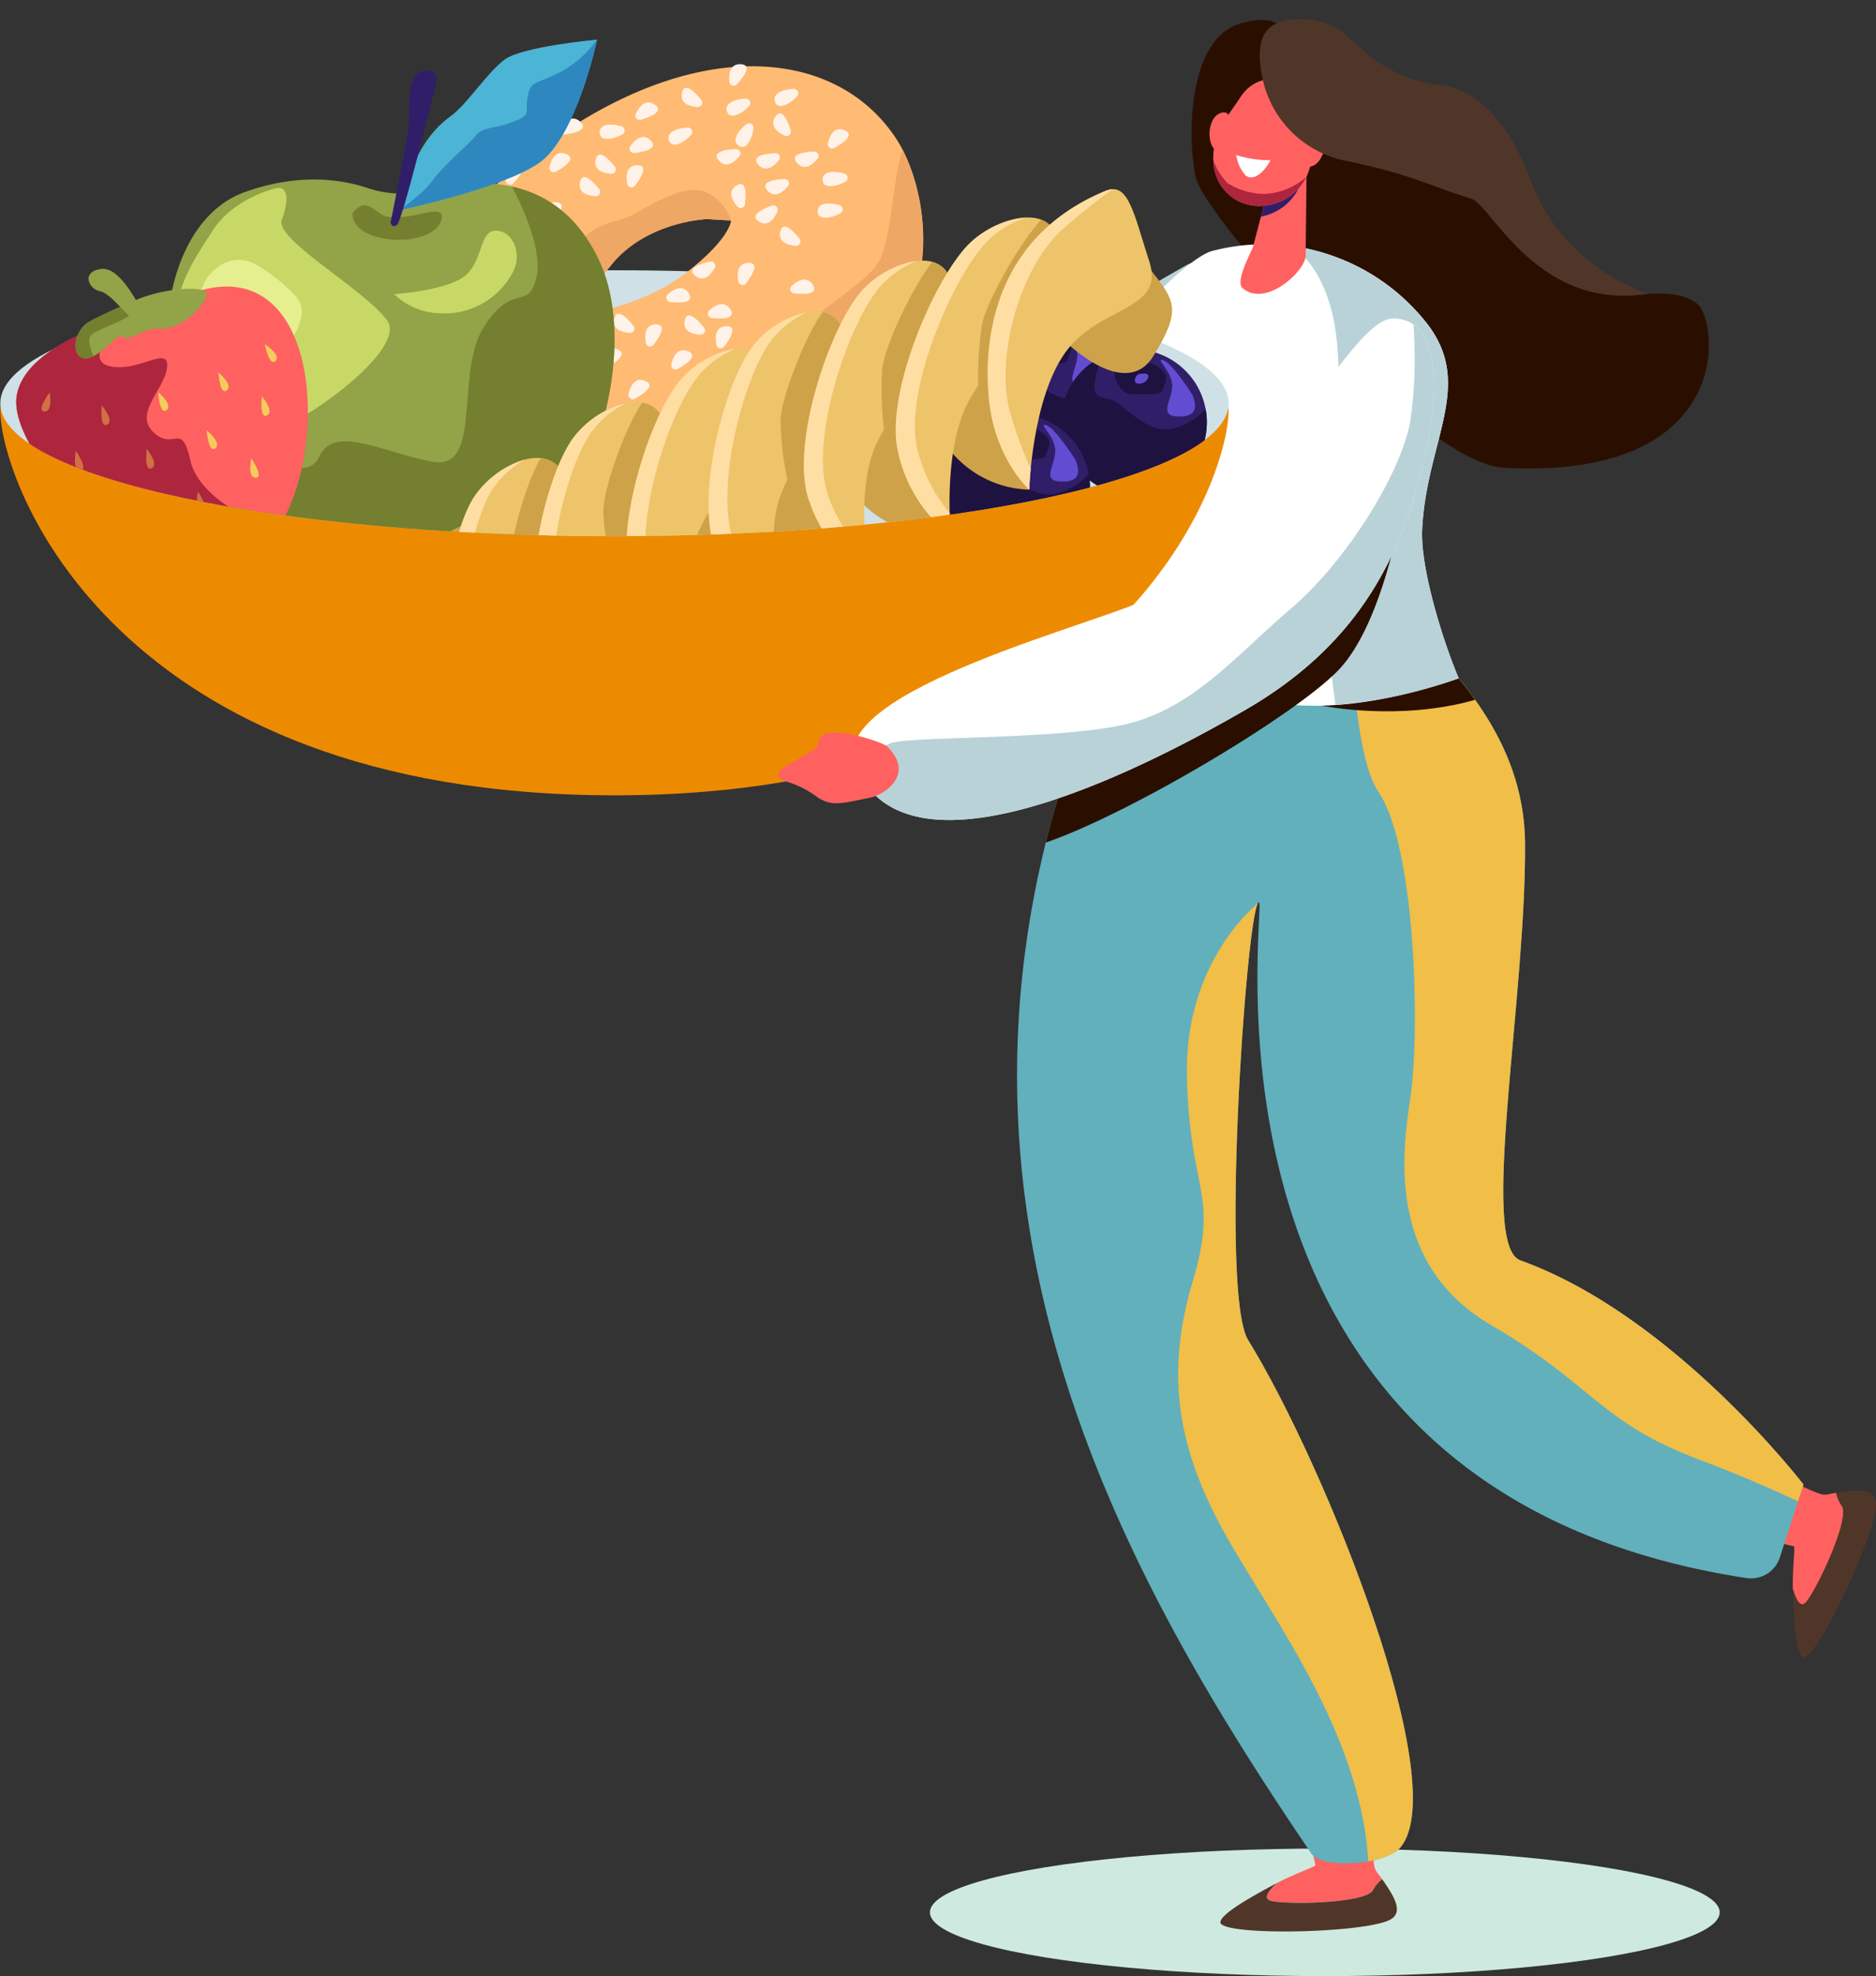 <svg id="shipper-illustration" xmlns="http://www.w3.org/2000/svg" xmlns:xlink="http://www.w3.org/1999/xlink" width="265.47" height="279.501" viewBox="0 0 265.47 279.501">
  <rect x="0" y="0" width="265.47" height="279.501" fill="#333333" stroke="none"/>
  <defs>
    <clipPath id="clip-path">
      <path id="Path_7221" data-name="Path 7221" d="M7222.451,816.7c0,10.384-38.912,18.8-86.912,18.8s-86.912-8.418-86.912-18.8-3.12-57.031,44.881-57.031c19.411,0,85.162,1.392,97.36,4.311C7254.376,779.178,7222.451,807.987,7222.451,816.7Z" transform="translate(-7048.586 -759.667)" fill="none"/>
    </clipPath>
  </defs>
  <ellipse id="Ellipse_128" data-name="Ellipse 128" cx="55.881" cy="9.02" rx="55.881" ry="9.02" transform="translate(131.592 261.462)" fill="#ceeae0"/>
  <g id="Group_2384" data-name="Group 2384" transform="translate(0 0)">
    <path id="Path_7079" data-name="Path 7079" d="M7114.938,829.2a2.4,2.4,0,0,0-3.582-2.057c-12.044,6.806-50.437,29.49-43.414,38.376,8.308,10.513,46.576-15.091,46.941-15.6C7115.156,849.541,7115.023,836.107,7114.938,829.2Z" transform="translate(-6943.395 -789.673)" fill="#b8d2d8"/>
    <g id="Group_2342" data-name="Group 2342" transform="translate(172.7 258.37)">
      <path id="Path_7080" data-name="Path 7080" d="M7030.69,1232.137c-.123.254-3.112,1.282-5.457,2.533-1.042.94-2.053,2.141-.9,2.492,1.966.6,13.45.427,14.5-1.491a5.086,5.086,0,0,1,1.3-1.554c-1.226-1.748-1.246-.692-1.35-6.642-.02-1.21-5.06-.992-7.889.531C7029.58,1228.712,7030.737,1232.037,7030.69,1232.137Z" transform="translate(-7017.239 -1226.696)" fill="#ff6161"/>
      <path id="Path_7081" data-name="Path 7081" d="M7041.633,1241.663c-1.048,1.918-12.531,2.091-14.5,1.491-1.148-.351-.137-1.552.9-2.492-3.518,1.876-7.859,4.293-7.992,5.508-.22,2.024,20.671,1.632,24.112-.379,1.8-1.052.5-3.23-1.223-5.681A5.082,5.082,0,0,0,7041.633,1241.663Z" transform="translate(-7020.046 -1232.689)" fill="#503629"/>
    </g>
    <g id="Group_2343" data-name="Group 2343" transform="translate(250.246 209.358)">
      <path id="Path_7082" data-name="Path 7082" d="M6909.484,1147.462c.174.223-.234,3.357-.154,6.013.38,1.35,1.006,2.791,1.831,1.918,1.412-1.5,6.356-11.861,5.1-13.651a5.063,5.063,0,0,1-.812-1.858c-2.111.321-1.174.809-6.55-1.741-1.093-.519-3.137,4.092-3.03,7.3C6905.923,1146.935,6909.417,1147.375,6909.484,1147.462Z" transform="translate(-6905.869 -1138.102)" fill="#ff6161"/>
      <path id="Path_7083" data-name="Path 7083" d="M6904.444,1142.942c1.252,1.791-3.693,12.156-5.1,13.651-.825.873-1.451-.568-1.832-1.918.119,3.985.356,8.949,1.386,9.607,1.714,1.1,10.644-17.794,10.37-21.771-.143-2.079-2.674-1.878-5.632-1.427A5.088,5.088,0,0,0,6904.444,1142.942Z" transform="translate(-6894.048 -1139.302)" fill="#503629"/>
    </g>
    <path id="Path_7084" data-name="Path 7084" d="M6952.924,766s-.645-2.233-5.769-.748c-7.536,2.183-7.534,16.253-6.332,21.776s31.78,40.378,43.488,41.054c28.944,1.67,30.986-15.841,28.246-22.131-1.354-3.108-7.7-2.453-7.7-2.453s-11.62.932-22.564-16.469C6979.434,782.477,6952.924,766,6952.924,766Z" transform="translate(-6771.619 -761.934)" fill="#2a0f00"/>
    <path id="Path_7085" data-name="Path 7085" d="M6987.283,1008.306c-5.878-2.108.791-36.811.659-58.914-.09-15.224-10.573-24.531-15.763-30.846-.392-.476-.782-.937-1.169-1.389-21.07,7.974-33.691,4.432-39.687,1.263-34.98,72.913-2.849,130.746,26.379,173.784,1.552,2.284,10.422,1.56,12.512-.775,7.687-8.591-10.354-53.806-21.473-71.89-4.052-6.593-.11-62.071,1.545-61.875,1.162.138-12.511,83.131,69,95.57a4.29,4.29,0,0,0,4.714-2.927l3.343-10.3S7008.994,1016.091,6987.283,1008.306Z" transform="translate(-6772.133 -830.031)" fill="#61b0bc"/>
    <g id="Group_2344" data-name="Group 2344" transform="translate(191.131 87.127)">
      <path id="Path_7086" data-name="Path 7086" d="M6924.488,985.4c-1.372,8.817-2.837,23.738,11.515,32.1s15.237,13.673,29.391,18.99c5.274,1.982,9.976,4.025,13.963,5.9l.775-2.39s-18.348-23.914-40.059-31.7c-5.879-2.108.79-36.811.659-58.913-.09-15.225-10.573-24.532-15.763-30.846-.392-.476-.782-.937-1.169-1.389-2.723,1.03-5.3,1.865-7.746,2.537.465,9.5,1.542,18.863,3.9,22.3C6925.378,949.9,6925.86,976.582,6924.488,985.4Z" transform="translate(-6916.055 -917.158)" fill="#f1be48"/>
    </g>
    <path id="Path_7087" data-name="Path 7087" d="M7016.953,927.933l-16.884,6.735s10.87,2.237,21.6-.841C7020.119,931.649,7018.491,929.7,7016.953,927.933Z" transform="translate(-6812.937 -834.845)" fill="#2a0f00"/>
    <path id="Path_7088" data-name="Path 7088" d="M7051.471,883.491c-2.254-5.3-5.451-15.575-5.181-21.062.634-12.818,7.7-20.662.311-29.59a29.168,29.168,0,0,0-30.066-9.784c-2.4.615-9.145,6.649-10.486,9.784-3.339,7.808,1.377,12.7,1.017,24.447a88.527,88.527,0,0,1-2.831,18.648C7010.232,879.1,7019.388,894.418,7051.471,883.491Z" transform="translate(-6845.045 -787.544)" fill="#fff"/>
    <g id="Group_2345" data-name="Group 2345" transform="translate(182.973 34.782)">
      <path id="Path_7089" data-name="Path 7089" d="M7022.507,862.641c.633-12.818,7.7-20.662.311-29.59a30.018,30.018,0,0,0-18.583-10.512c10.36,8.524,5.207,28.192,4.752,38.689a141.037,141.037,0,0,0,1.26,26.239,68.429,68.429,0,0,0,17.44-3.764C7025.434,878.4,7022.237,868.128,7022.507,862.641Z" transform="translate(-7004.235 -822.539)" fill="#b8d2d8"/>
    </g>
    <path id="Path_7090" data-name="Path 7090" d="M7018.4,936.011c12.286-4.249,35.843-18.406,41.557-24.547,6.438-6.919,9.033-23.831,9.033-23.831l-43.633,27.15A154.525,154.525,0,0,0,7018.4,936.011Z" transform="translate(-6870.407 -816.84)" fill="#2a0f00"/>
    <path id="Path_7091" data-name="Path 7091" d="M7052.511,802.209l-.138,12.657c-.032,2.083-5.514,7.319-8.883,4.607-.986-.794.4-3.628,1.4-5.77l2.848-10.812Z" transform="translate(-6867.614 -778.674)" fill="#ff6161"/>
    <path id="Path_7092" data-name="Path 7092" d="M7044.444,810.983a7.426,7.426,0,0,0,5.75-5.036l-4.465.158Z" transform="translate(-6866.012 -780.344)" fill="#311e69"/>
    <g id="Group_2380" data-name="Group 2380">
      <path id="Path_7093" data-name="Path 7093" d="M7150,830.487c-48,0-86.913,8.418-86.913,18.8S7079.3,903.8,7150,903.8s86.911-44.123,86.911-54.507S7198,830.487,7150,830.487Z" transform="translate(-7063.05 -791.308)" fill="#ed8b00"/>
      <ellipse id="Ellipse_124" data-name="Ellipse 124" cx="86.912" cy="18.802" rx="86.912" ry="18.802" transform="translate(0.042 38.229)" fill="#cfe1e6"/>
      <g id="Group_2379" data-name="Group 2379">
        <g id="Group_2378" data-name="Group 2378" clip-path="url(#clip-path)">
          <g id="Group_2352" data-name="Group 2352" transform="translate(136.127 44.493)">
            <g id="Group_2350" data-name="Group 2350" transform="translate(0 0)">
              <g id="Group_2346" data-name="Group 2346">
                <ellipse id="Ellipse_125" data-name="Ellipse 125" cx="10.323" cy="10.323" rx="10.323" ry="10.323" transform="matrix(-0.059, -0.998, 0.998, -0.059, 1.214, 21.823)" fill="#311e69"/>
              </g>
              <g id="Group_2347" data-name="Group 2347" transform="translate(0.588 1.608)">
                <path id="Path_7094" data-name="Path 7094" d="M7098.773,843a12.889,12.889,0,0,0-1.113,4.16c.035,2.082,1.438,1.4,2.969,2.221s4.325,4.27,7.679,3.9a8.857,8.857,0,0,0,5.075-2.892c.014.069.029.137.04.206a10.322,10.322,0,1,1-14.649-7.59Z" transform="translate(-7092.919 -843)" fill="#1e1240"/>
              </g>
              <g id="Group_2348" data-name="Group 2348" transform="translate(8.159 2.447)">
                <path id="Path_7095" data-name="Path 7095" d="M7110.242,848.032s.962-1.427-.081-2.359a3.83,3.83,0,0,0-3.068-1.129c-.958.13-3.513.37-3.732,1.135s.682,3.491,2.713,3.339S7110.131,849.442,7110.242,848.032Z" transform="translate(-7103.328 -844.517)" fill="#1e1240"/>
              </g>
              <g id="Group_2349" data-name="Group 2349" transform="translate(11.058 4.028)">
                <path id="Path_7096" data-name="Path 7096" d="M7108.926,847.405s1.129-.238.8.617-1.73,1-1.824.441A.894.894,0,0,1,7108.926,847.405Z" transform="translate(-7107.887 -847.375)" fill="#614cd2"/>
              </g>
            </g>
            <g id="Group_2351" data-name="Group 2351" transform="translate(14.693 2.078)">
              <path id="Path_7097" data-name="Path 7097" d="M7100.467,848.83s-2.833-4.516-4.138-4.924,1.183,1.48,1.252,3.5-2.01,4.318.682,4.453S7101.186,850.683,7100.467,848.83Z" transform="translate(-7095.951 -843.85)" fill="#614cd2"/>
            </g>
          </g>
          <g id="Group_2359" data-name="Group 2359" transform="translate(149.547 48.818)">
            <g id="Group_2357" data-name="Group 2357" transform="translate(0 0)">
              <g id="Group_2353" data-name="Group 2353" transform="translate(0 0)">
                <ellipse id="Ellipse_126" data-name="Ellipse 126" cx="10.323" cy="10.323" rx="10.323" ry="10.323" transform="matrix(-0.059, -0.998, 0.998, -0.059, 1.214, 21.823)" fill="#311e69"/>
              </g>
              <g id="Group_2354" data-name="Group 2354" transform="translate(0.587 1.608)">
                <path id="Path_7098" data-name="Path 7098" d="M7074.516,850.817a12.872,12.872,0,0,0-1.112,4.16c.033,2.082,1.438,1.4,2.968,2.221s4.325,4.27,7.679,3.9a8.853,8.853,0,0,0,5.075-2.892c.014.069.029.137.041.206a10.323,10.323,0,1,1-14.65-7.591Z" transform="translate(-7068.662 -850.817)" fill="#1e1240"/>
              </g>
              <g id="Group_2355" data-name="Group 2355" transform="translate(8.159 2.447)">
                <path id="Path_7099" data-name="Path 7099" d="M7085.985,855.849s.961-1.427-.081-2.359a3.828,3.828,0,0,0-3.069-1.129c-.959.129-3.513.37-3.732,1.134s.683,3.492,2.713,3.34S7085.874,857.26,7085.985,855.849Z" transform="translate(-7079.07 -852.335)" fill="#1e1240"/>
              </g>
              <g id="Group_2356" data-name="Group 2356" transform="translate(11.058 4.028)">
                <path id="Path_7100" data-name="Path 7100" d="M7084.666,855.223s1.13-.238.8.616-1.731,1-1.825.442A.893.893,0,0,1,7084.666,855.223Z" transform="translate(-7083.629 -855.193)" fill="#614cd2"/>
              </g>
            </g>
            <g id="Group_2358" data-name="Group 2358" transform="translate(14.693 2.078)">
              <path id="Path_7101" data-name="Path 7101" d="M7076.21,856.648s-2.833-4.516-4.138-4.924,1.184,1.48,1.253,3.5-2.011,4.318.681,4.454S7076.928,858.5,7076.21,856.648Z" transform="translate(-7071.693 -851.668)" fill="#614cd2"/>
            </g>
          </g>
          <g id="Group_2366" data-name="Group 2366" transform="translate(133.008 58.025)">
            <g id="Group_2364" data-name="Group 2364" transform="translate(0 0)">
              <g id="Group_2360" data-name="Group 2360" transform="translate(0 0)">
                <ellipse id="Ellipse_127" data-name="Ellipse 127" cx="10.323" cy="10.323" rx="10.323" ry="10.323" transform="matrix(-0.059, -0.998, 0.998, -0.059, 1.214, 21.823)" fill="#311e69"/>
              </g>
              <g id="Group_2361" data-name="Group 2361" transform="translate(0.587 1.608)">
                <path id="Path_7102" data-name="Path 7102" d="M7104.411,867.459a12.873,12.873,0,0,0-1.112,4.16c.034,2.082,1.438,1.4,2.968,2.221s4.325,4.27,7.679,3.9a8.853,8.853,0,0,0,5.075-2.892c.014.069.029.137.04.206a10.322,10.322,0,1,1-14.649-7.59Z" transform="translate(-7098.558 -867.459)" fill="#1e1240"/>
              </g>
              <g id="Group_2362" data-name="Group 2362" transform="translate(8.16 2.447)">
                <path id="Path_7103" data-name="Path 7103" d="M7115.88,872.491s.961-1.428-.081-2.359A3.832,3.832,0,0,0,7112.73,869c-.959.13-3.513.37-3.732,1.135s.683,3.491,2.713,3.339S7115.769,873.9,7115.88,872.491Z" transform="translate(-7108.966 -868.976)" fill="#1e1240"/>
              </g>
              <g id="Group_2363" data-name="Group 2363" transform="translate(11.058 4.028)">
                <path id="Path_7104" data-name="Path 7104" d="M7114.563,871.865s1.129-.239.8.616-1.73,1-1.824.441A.894.894,0,0,1,7114.563,871.865Z" transform="translate(-7113.524 -871.835)" fill="#614cd2"/>
              </g>
            </g>
            <g id="Group_2365" data-name="Group 2365" transform="translate(14.692 2.078)">
              <path id="Path_7105" data-name="Path 7105" d="M7106.1,873.289s-2.832-4.516-4.138-4.924,1.184,1.48,1.253,3.5-2.01,4.318.682,4.453S7106.824,875.142,7106.1,873.289Z" transform="translate(-7101.588 -868.309)" fill="#614cd2"/>
            </g>
          </g>
          <g id="Group_2368" data-name="Group 2368" transform="translate(58.75 9.081)">
            <g id="Group_2367" data-name="Group 2367" transform="translate(0.112 0.289)">
              <path id="Path_7106" data-name="Path 7106" d="M7162.008,786c20.36-13.627,38.842-11.579,47.063.7,3.411,5.095,4.908,13.735,3.248,20.276-2.341,9.226-10.14,16.538-20.539,23.5-11.639,7.792-23.854,12.025-33.786,9.409-5.232-1.378-10.439-5.87-13.274-10.107a17.872,17.872,0,0,1-2.661-6.278C7139.613,811.968,7141.4,799.792,7162.008,786Zm17.409,19.842c6.361-4.932,6.382-7.418,6.382-7.418l-3.392-.2s-8.582.285-13.6,6.537a34.661,34.661,0,0,0-4.423,6.988S7173.056,810.772,7179.417,805.84Z" transform="translate(-7141.213 -776.606)" fill="#ffbb73"/>
            </g>
            <path id="Path_7107" data-name="Path 7107" d="M7155.737,849.438c-5.231-1.378-10.438-5.87-13.274-10.107a18.275,18.275,0,0,1-1.248-2.171c2.379.847,5.676,1.719,8.36,1.308,4.789-.734,14.919,1.811,23.511-.795s10.465-2.886,16.019-9.862,13.04-10.227,15.338-14.011c1.833-3.021,2.015-12.311,3.391-15.805a28.411,28.411,0,0,1,2.229,18.537c-2.342,9.226-10.14,16.538-20.538,23.5C7177.884,847.821,7165.67,852.055,7155.737,849.438Z" transform="translate(-7138.845 -785.873)" fill="#efa765"/>
            <path id="Path_7108" data-name="Path 7108" d="M7193.448,815.921c1.945-3.249,4.95-2.789,7.864-4.365s6.863-4.07,9.765-3.091a6.506,6.506,0,0,1,3.789,4.093l-3.393-.2s-8.582.285-13.6,6.537a34.668,34.668,0,0,0-4.422,6.988C7187.632,826.03,7191.5,819.17,7193.448,815.921Z" transform="translate(-7170.167 -790.451)" fill="#efa765"/>
            <path id="Path_7109" data-name="Path 7109" d="M7185.606,829.764a.618.618,0,0,1-1.1-.27c-.193-1.1-.155-2.549,1.381-2.611C7187.572,826.816,7186.479,828.609,7185.606,829.764Z" transform="translate(-7138.777 -798.779)" fill="#fff2e9"/>
            <path id="Path_7110" data-name="Path 7110" d="M7201.353,835.3a.617.617,0,0,1-.335-1.082c.839-.731,2.1-1.447,2.947-.163C7204.893,835.462,7202.792,835.45,7201.353,835.3Z" transform="translate(-7165.263 -801.666)" fill="#fff2e9"/>
            <path id="Path_7111" data-name="Path 7111" d="M7209.268,845.489a.618.618,0,0,1-1.1-.269c-.194-1.1-.157-2.549,1.378-2.612C7211.231,842.539,7210.139,844.333,7209.268,845.489Z" transform="translate(-7175.526 -805.804)" fill="#fff2e9"/>
            <path id="Path_7112" data-name="Path 7112" d="M7217.851,841.589a.617.617,0,0,1-.532,1c-1.111-.082-2.509-.476-2.191-1.979C7215.477,838.958,7216.946,840.459,7217.851,841.589Z" transform="translate(-7186.955 -804.585)" fill="#fff2e9"/>
            <path id="Path_7113" data-name="Path 7113" d="M7253.788,859.805a.617.617,0,0,1-.532,1c-1.111-.082-2.509-.476-2.191-1.979C7251.414,857.174,7252.883,858.675,7253.788,859.805Z" transform="translate(-7242.774 -812.724)" fill="#fff2e9"/>
            <path id="Path_7114" data-name="Path 7114" d="M7255.133,832.007a.617.617,0,0,1-.533,1c-1.11-.082-2.508-.476-2.19-1.979C7252.759,829.376,7254.228,830.877,7255.133,832.007Z" transform="translate(-7244.863 -800.304)" fill="#fff2e9"/>
            <path id="Path_7115" data-name="Path 7115" d="M7263.925,824.8a.618.618,0,0,1,.421,1.052c-.78.8-1.983,1.609-2.927.4C7260.384,824.913,7262.479,824.76,7263.925,824.8Z" transform="translate(-7258.975 -797.845)" fill="#fff2e9"/>
            <path id="Path_7116" data-name="Path 7116" d="M7244,848.635a.618.618,0,0,1-.532,1c-1.111-.083-2.509-.476-2.191-1.98C7241.628,846,7243.1,847.5,7244,848.635Z" transform="translate(-7227.574 -807.733)" fill="#fff2e9"/>
            <path id="Path_7117" data-name="Path 7117" d="M7226.617,806.647a.617.617,0,0,1-.532,1c-1.111-.082-2.51-.476-2.191-1.979C7224.243,804.016,7225.711,805.517,7226.617,806.647Z" transform="translate(-7200.572 -788.973)" fill="#fff2e9"/>
            <path id="Path_7118" data-name="Path 7118" d="M7243.056,811.841a.617.617,0,0,1-1.064-.386c-.076-1.112.118-2.551,1.651-2.448C7245.326,809.121,7244.047,810.786,7243.056,811.841Z" transform="translate(-7228.309 -790.79)" fill="#fff2e9"/>
            <path id="Path_7119" data-name="Path 7119" d="M7244.61,804.22a.617.617,0,0,1-1.064-.386c-.076-1.112.118-2.551,1.651-2.448C7246.881,801.5,7245.6,803.165,7244.61,804.22Z" transform="translate(-7230.724 -787.385)" fill="#fff2e9"/>
            <path id="Path_7120" data-name="Path 7120" d="M7234.785,814.234a.618.618,0,0,1-1.069-.373c-.088-1.111.087-2.553,1.621-2.468C7237.022,811.486,7235.764,813.167,7234.785,814.234Z" transform="translate(-7215.431 -791.857)" fill="#fff2e9"/>
            <path id="Path_7121" data-name="Path 7121" d="M7187.477,778.927a.618.618,0,0,1-1.07-.373c-.089-1.111.087-2.553,1.622-2.469C7189.714,776.178,7188.455,777.86,7187.477,778.927Z" transform="translate(-7141.949 -776.083)" fill="#fff2e9"/>
            <path id="Path_7122" data-name="Path 7122" d="M7214.024,804.807a.617.617,0,0,1-1.1-.27c-.194-1.1-.157-2.549,1.377-2.612C7215.988,801.857,7214.9,803.651,7214.024,804.807Z" transform="translate(-7182.915 -787.628)" fill="#fff2e9"/>
            <path id="Path_7123" data-name="Path 7123" d="M7211.018,796.956a.618.618,0,0,1-.572-.977c.653-.9,1.722-1.886,2.834-.827C7214.5,796.315,7212.454,796.779,7211.018,796.956Z" transform="translate(-7179.991 -784.397)" fill="#fff2e9"/>
            <path id="Path_7124" data-name="Path 7124" d="M7228.954,792.241a.618.618,0,0,1-.573-.977c.653-.9,1.722-1.886,2.835-.827C7232.439,791.6,7230.391,792.064,7228.954,792.241Z" transform="translate(-7207.851 -782.29)" fill="#fff2e9"/>
            <path id="Path_7125" data-name="Path 7125" d="M7209.844,788.3a.618.618,0,0,1-.728-.867c.493-1,1.38-2.149,2.654-1.292C7213.173,787.078,7211.232,787.88,7209.844,788.3Z" transform="translate(-7177.889 -780.441)" fill="#fff2e9"/>
            <path id="Path_7126" data-name="Path 7126" d="M7222.607,800.907a.617.617,0,0,1-.532,1c-1.112-.082-2.51-.476-2.191-1.979C7220.233,798.276,7221.7,799.777,7222.607,800.907Z" transform="translate(-7194.344 -786.409)" fill="#fff2e9"/>
            <path id="Path_7127" data-name="Path 7127" d="M7220.683,791.777a.618.618,0,0,1,.128,1.125c-.962.562-3.276,1.225-3.233-.311C7217.612,791.37,7219.3,791.359,7220.683,791.777Z" transform="translate(-7191.468 -782.984)" fill="#fff2e9"/>
            <path id="Path_7128" data-name="Path 7128" d="M7164.914,811.946a.618.618,0,0,1,.128,1.125c-.962.562-3.276,1.225-3.233-.311C7161.844,811.539,7163.528,811.528,7164.914,811.946Z" transform="translate(-7104.849 -791.995)" fill="#fff2e9"/>
            <path id="Path_7129" data-name="Path 7129" d="M7163.658,803.876a.617.617,0,0,1,.128,1.125c-.961.562-3.276,1.225-3.232-.311C7160.588,803.469,7162.272,803.458,7163.658,803.876Z" transform="translate(-7102.897 -788.389)" fill="#fff2e9"/>
            <path id="Path_7130" data-name="Path 7130" d="M7203,792.288a.617.617,0,0,1,.483,1.023c-.73.843-2.706,2.216-3.16.748C7199.966,792.892,7201.557,792.339,7203,792.288Z" transform="translate(-7164.419 -783.323)" fill="#fff2e9"/>
            <path id="Path_7131" data-name="Path 7131" d="M7175.895,782.4a.617.617,0,0,1,.483,1.024c-.729.842-2.706,2.216-3.16.747C7172.857,783.008,7174.447,782.454,7175.895,782.4Z" transform="translate(-7122.312 -778.906)" fill="#fff2e9"/>
            <path id="Path_7132" data-name="Path 7132" d="M7188.173,784.889a.617.617,0,0,1,.483,1.024c-.729.842-2.705,2.215-3.16.747C7185.136,785.493,7186.726,784.94,7188.173,784.889Z" transform="translate(-7141.383 -780.017)" fill="#fff2e9"/>
            <path id="Path_7133" data-name="Path 7133" d="M7219.265,851.4a.617.617,0,0,1-.9-.692c.267-1.082.889-2.394,2.318-1.829C7222.256,849.5,7220.53,850.7,7219.265,851.4Z" transform="translate(-7192.089 -808.547)" fill="#fff2e9"/>
            <path id="Path_7134" data-name="Path 7134" d="M7212.18,859.45a.618.618,0,0,1-.9-.692c.268-1.082.889-2.394,2.318-1.829C7215.171,857.55,7213.445,858.747,7212.18,859.45Z" transform="translate(-7181.083 -812.143)" fill="#fff2e9"/>
            <path id="Path_7135" data-name="Path 7135" d="M7190.729,839.39a.617.617,0,0,1-.336-1.081c.84-.732,2.1-1.448,2.947-.164C7194.268,839.556,7192.168,839.543,7190.729,839.39Z" transform="translate(-7148.761 -803.495)" fill="#fff2e9"/>
            <path id="Path_7136" data-name="Path 7136" d="M7169.639,833.1a.617.617,0,0,1-.335-1.081c.84-.732,2.1-1.448,2.948-.164C7173.179,833.26,7171.079,833.248,7169.639,833.1Z" transform="translate(-7116.005 -800.682)" fill="#fff2e9"/>
            <path id="Path_7137" data-name="Path 7137" d="M7191.227,845.951a.618.618,0,0,1-1.1-.269c-.2-1.1-.158-2.549,1.377-2.612C7193.191,843,7192.1,844.795,7191.227,845.951Z" transform="translate(-7147.505 -806.01)" fill="#fff2e9"/>
            <path id="Path_7138" data-name="Path 7138" d="M7199.809,842.051a.617.617,0,0,1-.532,1c-1.111-.082-2.509-.476-2.192-1.979C7197.435,839.42,7198.9,840.921,7199.809,842.051Z" transform="translate(-7158.933 -804.791)" fill="#fff2e9"/>
            <path id="Path_7139" data-name="Path 7139" d="M7196.926,826.534a.618.618,0,0,1,.667.916c-.561.964-1.526,2.049-2.738,1.105C7193.521,827.519,7195.514,826.854,7196.926,826.534Z" transform="translate(-7155.214 -798.616)" fill="#fff2e9"/>
            <path id="Path_7140" data-name="Path 7140" d="M7225.528,860.46a.618.618,0,0,1-.533,1c-1.112-.082-2.51-.476-2.192-1.979C7223.153,857.829,7224.622,859.33,7225.528,860.46Z" transform="translate(-7198.879 -813.016)" fill="#fff2e9"/>
            <path id="Path_7141" data-name="Path 7141" d="M7267.9,851.292a.618.618,0,0,1,.312,1.089c-.857.713-2.137,1.4-2.952.1C7264.364,851.047,7266.463,851.107,7267.9,851.292Z" transform="translate(-7265.044 -809.642)" fill="#fff2e9"/>
            <path id="Path_7142" data-name="Path 7142" d="M7252.388,814.369a.617.617,0,0,1,.347,1.078c-.833.741-2.088,1.47-2.947.2C7248.847,814.241,7250.946,814.232,7252.388,814.369Z" transform="translate(-7240.985 -793.163)" fill="#fff2e9"/>
            <path id="Path_7143" data-name="Path 7143" d="M7201.224,851.863a.617.617,0,0,1-.9-.692c.267-1.082.889-2.394,2.318-1.829C7204.215,849.964,7202.49,851.16,7201.224,851.863Z" transform="translate(-7164.068 -808.753)" fill="#fff2e9"/>
            <path id="Path_7144" data-name="Path 7144" d="M7243.863,833.77a.618.618,0,0,1-1.13-.079c-.377-1.048-.587-2.486.917-2.807C7245.3,830.531,7244.527,832.483,7243.863,833.77Z" transform="translate(-7228.752 -800.548)" fill="#fff2e9"/>
            <path id="Path_7145" data-name="Path 7145" d="M7243.829,822.924a.617.617,0,0,1-.81.791c-1.034-.416-2.246-1.214-1.487-2.551C7242.365,819.7,7243.31,821.573,7243.829,822.924Z" transform="translate(-7227.342 -795.985)" fill="#fff2e9"/>
            <path id="Path_7146" data-name="Path 7146" d="M7232.4,801.436a.618.618,0,0,1-.9-.692c.267-1.082.889-2.394,2.318-1.829C7235.394,799.536,7233.668,800.733,7232.4,801.436Z" transform="translate(-7212.494 -786.223)" fill="#fff2e9"/>
            <path id="Path_7147" data-name="Path 7147" d="M7254.122,846.561a.617.617,0,0,1-.532,1c-1.112-.082-2.509-.476-2.191-1.979C7251.748,843.931,7253.216,845.431,7254.122,846.561Z" transform="translate(-7243.293 -806.806)" fill="#fff2e9"/>
            <path id="Path_7148" data-name="Path 7148" d="M7200.521,783.833a.617.617,0,0,1-.532,1c-1.111-.082-2.51-.476-2.191-1.979C7198.146,781.2,7199.616,782.7,7200.521,783.833Z" transform="translate(-7160.038 -778.78)" fill="#fff2e9"/>
            <path id="Path_7149" data-name="Path 7149" d="M7254.564,822.722a.617.617,0,0,1-.53,1c-1.113-.082-2.511-.476-2.193-1.979C7252.191,820.091,7253.66,821.592,7254.564,822.722Z" transform="translate(-7243.98 -796.155)" fill="#fff2e9"/>
            <path id="Path_7150" data-name="Path 7150" d="M7241.529,844.721a.617.617,0,0,1-1.1-.269c-.2-1.1-.158-2.549,1.377-2.612C7243.493,841.771,7242.4,843.565,7241.529,844.721Z" transform="translate(-7225.637 -805.461)" fill="#fff2e9"/>
            <path id="Path_7151" data-name="Path 7151" d="M7237.351,828.211a.617.617,0,0,1-.728-.867c.492-1,1.38-2.149,2.654-1.292C7240.678,826.992,7238.737,827.794,7237.351,828.211Z" transform="translate(-7220.612 -798.274)" fill="#fff2e9"/>
            <path id="Path_7152" data-name="Path 7152" d="M7250.112,840.821a.617.617,0,0,1-.532,1c-1.112-.082-2.509-.476-2.191-1.979C7247.738,838.19,7249.207,839.691,7250.112,840.821Z" transform="translate(-7237.065 -804.242)" fill="#fff2e9"/>
            <path id="Path_7153" data-name="Path 7153" d="M7175.384,819.313a.617.617,0,0,1-.532,1c-1.111-.082-2.509-.476-2.191-1.979C7173.011,816.682,7174.479,818.183,7175.384,819.313Z" transform="translate(-7120.997 -794.632)" fill="#fff2e9"/>
            <path id="Path_7154" data-name="Path 7154" d="M7180.77,812.214a.618.618,0,0,1,.774.827c-.437,1.025-1.263,2.22-2.582,1.432C7177.514,813.608,7179.409,812.7,7180.77,812.214Z" transform="translate(-7130.295 -792.208)" fill="#fff2e9"/>
            <path id="Path_7155" data-name="Path 7155" d="M7248.188,831.692a.617.617,0,0,1,.128,1.125c-.962.563-3.276,1.225-3.232-.311C7245.118,831.284,7246.8,831.273,7248.188,831.692Z" transform="translate(-7234.192 -800.817)" fill="#fff2e9"/>
            <path id="Path_7156" data-name="Path 7156" d="M7237.793,854.189a.618.618,0,0,1,.484,1.024c-.729.842-2.707,2.215-3.161.747C7234.756,854.793,7236.346,854.24,7237.793,854.189Z" transform="translate(-7218.454 -810.979)" fill="#fff2e9"/>
            <path id="Path_7157" data-name="Path 7157" d="M7229.381,842.71a.617.617,0,0,1,.482,1.024c-.729.842-2.706,2.216-3.159.747C7226.343,843.314,7227.934,842.761,7229.381,842.71Z" transform="translate(-7205.387 -805.85)" fill="#fff2e9"/>
            <path id="Path_7158" data-name="Path 7158" d="M7259.907,841.35a.617.617,0,0,1-.9-.692c.267-1.082.888-2.394,2.317-1.829C7262.9,839.45,7261.172,840.647,7259.907,841.35Z" transform="translate(-7255.215 -804.056)" fill="#fff2e9"/>
            <path id="Path_7159" data-name="Path 7159" d="M7265.907,836.672a.617.617,0,0,1-.9-.692c.267-1.082.889-2.394,2.318-1.828C7268.9,834.772,7267.173,835.969,7265.907,836.672Z" transform="translate(-7264.536 -801.966)" fill="#fff2e9"/>
            <path id="Path_7160" data-name="Path 7160" d="M7161.185,795.36a.618.618,0,0,1-.9-.692c.268-1.081.89-2.394,2.319-1.829C7164.176,793.46,7162.45,794.657,7161.185,795.36Z" transform="translate(-7101.878 -783.508)" fill="#fff2e9"/>
            <path id="Path_7161" data-name="Path 7161" d="M7190.687,797.779a.617.617,0,0,1,.5,1.015c-.714.856-1.849,1.763-2.885.628C7187.166,798.177,7189.241,797.857,7190.687,797.779Z" transform="translate(-7145.309 -785.776)" fill="#fff2e9"/>
            <path id="Path_7162" data-name="Path 7162" d="M7170.688,798.413a.617.617,0,0,1,.5,1.015c-.714.856-1.848,1.763-2.885.628C7167.167,798.811,7169.242,798.491,7170.688,798.413Z" transform="translate(-7114.247 -786.059)" fill="#fff2e9"/>
            <path id="Path_7163" data-name="Path 7163" d="M7178.267,805.433a.618.618,0,0,1,.5,1.015c-.713.856-1.848,1.763-2.885.629C7174.746,805.831,7176.821,805.511,7178.267,805.433Z" transform="translate(-7126.017 -789.195)" fill="#fff2e9"/>
            <path id="Path_7164" data-name="Path 7164" d="M7177.541,791.059a.617.617,0,0,1-.859.737c-1.006-.481-2.165-1.357-1.321-2.641C7176.287,787.745,7177.109,789.677,7177.541,791.059Z" transform="translate(-7124.404 -781.703)" fill="#fff2e9"/>
            <path id="Path_7165" data-name="Path 7165" d="M7180.6,798.831a.618.618,0,0,1,.5,1.015c-.715.855-1.849,1.762-2.886.628C7177.078,799.229,7179.153,798.909,7180.6,798.831Z" transform="translate(-7129.64 -786.246)" fill="#fff2e9"/>
            <path id="Path_7166" data-name="Path 7166" d="M7186.2,791.327a.618.618,0,0,1,.99.551c-.1,1.11-.913,3.377-2.137,2.447C7184.076,793.586,7185.047,792.21,7186.2,791.327Z" transform="translate(-7139.321 -782.836)" fill="#fff2e9"/>
            <path id="Path_7167" data-name="Path 7167" d="M7188.6,809.564a.618.618,0,0,1-1.084.326c-.724-.847-1.428-2.117-.137-2.95C7188.8,806.025,7188.768,808.125,7188.6,809.564Z" transform="translate(-7141.928 -789.769)" fill="#fff2e9"/>
          </g>
          <g id="Group_2371" data-name="Group 2371" transform="translate(23.575 5.612)">
            <path id="Path_7168" data-name="Path 7168" d="M7257.605,807.05a15.852,15.852,0,0,1-9-.293c-3.731-1.243-9.778-2.146-17.408.607-12.117,4.373-15.215,26.969-4.282,44.1s29.575,12.923,34.076,12.211c17.312-2.736,27.232-32.124,20.409-46.651C7275.54,804.547,7264.1,805.361,7257.605,807.05Z" transform="translate(-7220.193 -785.783)" fill="#92a348"/>
            <g id="Group_2370" data-name="Group 2370" transform="translate(33.16)">
              <path id="Path_7169" data-name="Path 7169" d="M7224.65,793.879s.929-8.851,6.972-13.2c2.429-1.746,5.168-6.173,7.7-8.052s13.083-2.82,13.083-2.82-2.909,13.793-8.231,17.447S7224.65,793.879,7224.65,793.879Z" transform="translate(-7224.65 -769.811)" fill="#4cb4d4"/>
              <g id="Group_2369" data-name="Group 2369">
                <path id="Path_7170" data-name="Path 7170" d="M7246.886,774.564c-3.457,1.657-3.882,1.11-4.3,3.329s.676,2.507-2.111,3.55-4.2.653-5.279,1.993-4.323,3.953-5.969,6.166-3.572,3.257-4.579,4.278c0,0,14.2-2.967,19.521-6.621s8.231-17.447,8.231-17.447A15.339,15.339,0,0,1,7246.886,774.564Z" transform="translate(-7224.65 -769.811)" fill="#2e88bf"/>
              </g>
            </g>
            <path id="Path_7171" data-name="Path 7171" d="M7266.292,807.38c1.616,3.119,4.255,8.972,3.483,12.642-1.094,5.193-3.28.638-7.471,7.2s0,20.591-7.472,19.042-13.758-5.194-15.853-.638-10.934-2.418-13.3-1.3c-1.382.652-3.647.026-5.483.1a42.81,42.81,0,0,0,3.934,7.856c10.934,17.129,29.575,12.922,34.076,12.211,17.311-2.736,27.232-32.124,20.409-46.651C7275.536,811.285,7270.921,808.4,7266.292,807.38Z" transform="translate(-7217.405 -786.596)" fill="#747f2f"/>
            <path id="Path_7172" data-name="Path 7172" d="M7264.354,813.261s-.365,2.369,3.583,3.4,8.2-.121,8.929-2.247-1.761-1.215-3.826-.85a10.232,10.232,0,0,1-3.766.182C7267.694,813.626,7266.419,810.589,7264.354,813.261Z" transform="translate(-7238.043 -788.734)" fill="#747f2f"/>
            <path id="Path_7173" data-name="Path 7173" d="M7265.681,799.234s2.275-11.063,2.518-13.431-.3-7.775,2.126-8.018,2,1.336,1.458,3.28-4.436,17.858-5.164,18.465S7265.681,799.234,7265.681,799.234Z" transform="translate(-7233.991 -773.362)" fill="#311e69"/>
            <path id="Path_7174" data-name="Path 7174" d="M7291.72,807.872s-5.709,1.4-8.564,5.892-6.074,8.625-5.406,17.068,2.43,12.756,5.711,12.33,2.246-1.093,5.769-.425,21.989-11.844,18.587-16.339-15.891-11.419-14.87-14.153S7293.97,807.069,7291.72,807.872Z" transform="translate(-7276.647 -786.747)" fill="#c7d866"/>
            <path id="Path_7175" data-name="Path 7175" d="M7308.693,826.98s-3.553-2.594-6.925,1.233-1.093,15.034,4.647,13.849,10.2-7.836,7.653-10.66A24.205,24.205,0,0,0,7308.693,826.98Z" transform="translate(-7295.685 -794.969)" fill="#e6ef8f"/>
            <path id="Path_7176" data-name="Path 7176" d="M7245.184,827.625s8.14-.547,10.387-2.915,1.762-6.135,4.07-6.074,3.619,3.14,2.491,5.595a10.949,10.949,0,0,1-10.388,6.1A9.793,9.793,0,0,1,7245.184,827.625Z" transform="translate(-7212.989 -791.624)" fill="#c7d866"/>
          </g>
          <g id="Group_2375" data-name="Group 2375" transform="translate(2.293 38.02)">
            <path id="Path_7177" data-name="Path 7177" d="M7318.462,836.3s-18.226,3.431-19.767,11.988,19.115,29.54,32.34,23.328S7344.656,820.433,7318.462,836.3Z" transform="translate(-7298.614 -830.419)" fill="#ff6161"/>
            <g id="Group_2372" data-name="Group 2372" transform="translate(0 7.304)">
              <path id="Path_7178" data-name="Path 7178" d="M7305.768,852.157c.985-5.467,8.776-8.839,14.277-10.563-1.771,2.2-4.023,5.674-1.312,6.42,4.035,1.111,8.528-2.977,8.317.09s-4.832,6.62-1.925,9.321,3.958-1.7,5.219,4.035c.944,4.294,7.384,8.758,12.706,9.106a11.991,11.991,0,0,1-4.941,4.92C7324.883,881.7,7304.227,860.714,7305.768,852.157Z" transform="translate(-7305.686 -841.594)" fill="#ad263d"/>
            </g>
            <path id="Path_7179" data-name="Path 7179" d="M7332.677,835.239a20.939,20.939,0,0,1,5.966-1.6c2.492-.278,5.214-.258,4.194,1.386-1.771,2.852-4.634,4.29-6.566,4.09s-4.27,2.071-5.349,1.1c-.437-.392-3.375,3.43-5.241,3.121s-1.492-3.886.747-5.174C7327.767,837.395,7330.61,836.13,7332.677,835.239Z" transform="translate(-7316.095 -830.677)" fill="#92a348"/>
            <g id="Group_2373" data-name="Group 2373" transform="translate(8.393 4.672)">
              <path id="Path_7180" data-name="Path 7180" d="M7345.56,839.653c1.286-.74,3.957-1.934,6-2.817a3.5,3.5,0,0,0,.038,1.236c.286,1.2-5.183,2.58-5.861,3.59-.408.609.018,1.914.42,2.857a2.255,2.255,0,0,1-1.338.308C7342.949,844.518,7343.321,840.941,7345.56,839.653Z" transform="translate(-7343.62 -836.836)" fill="#747f2f"/>
            </g>
            <path id="Path_7181" data-name="Path 7181" d="M7348.623,834.478s-2.89-6.475-5.781-6.068-1.738,2.866-.162,3.149,4.028,3.847,4.806,3.945S7348.623,834.478,7348.623,834.478Z" transform="translate(-7330.831 -828.392)" fill="#92a348"/>
            <path id="Path_7182" data-name="Path 7182" d="M7306.561,847.66s2.386,1.5,1.509,2.374S7306.561,847.66,7306.561,847.66Z" transform="translate(-7271.384 -837)" fill="#f4cc5b"/>
            <path id="Path_7183" data-name="Path 7183" d="M7318.9,854.876s2.163,1.811,1.178,2.555S7318.9,854.876,7318.9,854.876Z" transform="translate(-7290.285 -840.224)" fill="#f4cc5b"/>
            <path id="Path_7184" data-name="Path 7184" d="M7308.5,860.964s1.83,2.146.735,2.715S7308.5,860.964,7308.5,860.964Z" transform="translate(-7273.744 -842.944)" fill="#f4cc5b"/>
            <path id="Path_7185" data-name="Path 7185" d="M7321.843,869.7s2.2,1.772,1.223,2.533S7321.843,869.7,7321.843,869.7Z" transform="translate(-7294.889 -846.846)" fill="#f4cc5b"/>
            <path id="Path_7186" data-name="Path 7186" d="M7311.354,876.848s-.617,2.753.618,2.744S7311.354,876.848,7311.354,876.848Z" transform="translate(-7278.083 -850.041)" fill="#f4cc5b"/>
            <path id="Path_7187" data-name="Path 7187" d="M7334.314,859.916s2.164,1.811,1.178,2.555S7334.314,859.916,7334.314,859.916Z" transform="translate(-7314.224 -842.476)" fill="#f4cc5b"/>
            <g id="Group_2374" data-name="Group 2374" transform="translate(3.584 17.476)">
              <path id="Path_7188" data-name="Path 7188" d="M7338.011,874.456s1.792,2.178.686,2.728S7338.011,874.456,7338.011,874.456Z" transform="translate(-7323.118 -866.448)" fill="#d17045"/>
              <path id="Path_7189" data-name="Path 7189" d="M7356.2,874.936s-.615,2.754.62,2.744S7356.2,874.936,7356.2,874.936Z" transform="translate(-7351.327 -866.663)" fill="#d17045"/>
              <path id="Path_7190" data-name="Path 7190" d="M7325,885.363s-.616,2.753.619,2.744S7325,885.363,7325,885.363Z" transform="translate(-7302.864 -871.321)" fill="#d17045"/>
              <path id="Path_7191" data-name="Path 7191" d="M7342.1,885.517s.163,2.816,1.348,2.468S7342.1,885.517,7342.1,885.517Z" transform="translate(-7330.125 -871.39)" fill="#d17045"/>
              <path id="Path_7192" data-name="Path 7192" d="M7349.384,863.339s1.857,2.123.768,2.706S7349.384,863.339,7349.384,863.339Z" transform="translate(-7340.864 -861.481)" fill="#d17045"/>
              <path id="Path_7193" data-name="Path 7193" d="M7365.645,859.981s.477,2.78-.756,2.71S7365.645,859.981,7365.645,859.981Z" transform="translate(-7364.486 -859.981)" fill="#d17045"/>
            </g>
          </g>
          <g id="Group_2377" data-name="Group 2377" transform="translate(54.353 26.756)">
            <path id="Path_7194" data-name="Path 7194" d="M7077.573,837.933s8.592,8.674,12.591,2.215,3.122-7.813-.245-12.04S7077.6,833.369,7077.573,837.933Z" transform="translate(-6981.319 -816.528)" fill="#cea249"/>
            <path id="Path_7195" data-name="Path 7195" d="M7122.5,866.291a14.927,14.927,0,0,1-10.449-4.689c-4.933-4.96-.081-13.444,8.98-17.646S7119.193,856.83,7122.5,866.291Z" transform="translate(-7031.205 -823.79)" fill="#cea249"/>
            <path id="Path_7196" data-name="Path 7196" d="M7169.681,889.984a17,17,0,0,1-11.714-2.515c-6.141-3.769-3.069-12.619,5.252-18.208S7164.2,881.692,7169.681,889.984Z" transform="translate(-7100.866 -834.916)" fill="#cea249"/>
            <path id="Path_7197" data-name="Path 7197" d="M7192.189,902.985a17.83,17.83,0,0,1-12.069-1.682c-6.527-3.288-4.149-12.187,3.814-18.236S7185.958,895.209,7192.189,902.985Z" transform="translate(-7135.333 -841.015)" fill="#cea249"/>
            <path id="Path_7198" data-name="Path 7198" d="M7236.208,926.067a18.14,18.14,0,0,1-12.184-1.368c-6.665-3.1-4.55-12.009,3.27-18.221S7229.7,918.495,7236.208,926.067Z" transform="translate(-7203.525 -851.448)" fill="#cea249"/>
            <path id="Path_7199" data-name="Path 7199" d="M7258.6,910.768a11.276,11.276,0,0,1-8.438-4.2c-3.326-4.282,3.142-11.26,12.436-14.542S7257.839,902.76,7258.6,910.768Z" transform="translate(-7249.277 -845.34)" fill="#cea249"/>
            <path id="Path_7200" data-name="Path 7200" d="M7244.988,920.67s-4.856-11.011-2.832-18.287,5.417-7.169,6.75-14.985c2.708-15.89-9.614-10.877-13.27-4.9-3.479,5.689-5.982,22.071-1.673,29.071A22.087,22.087,0,0,0,7244.988,920.67Z" transform="translate(-7223.047 -838.733)" fill="#edc469"/>
            <path id="Path_7201" data-name="Path 7201" d="M7250.687,877.2a13.471,13.471,0,0,0-4.662,4.4c-3.48,5.689-5.982,22.071-1.673,29.071a22.429,22.429,0,0,0,7.3,7.283c.612,1.784,1.114,2.922,1.114,2.922a22.086,22.086,0,0,1-11.024-9.1c-4.31-7-1.807-23.381,1.673-29.071A13.3,13.3,0,0,1,7250.687,877.2Z" transform="translate(-7230.826 -838.935)" fill="#ffdea4"/>
            <path id="Path_7202" data-name="Path 7202" d="M7239.706,887.42c-1.192,7-4.034,7.648-6.069,12.925a42.7,42.7,0,0,1-1.932-8.053c-.279-3.052,2.077-11.715,4.3-15.5C7238.923,877.091,7240.981,879.938,7239.706,887.42Z" transform="translate(-7213.847 -838.755)" fill="#cea249"/>
            <path id="Path_7203" data-name="Path 7203" d="M7214.69,912.428a17.2,17.2,0,0,1-11.805-2.314c-6.238-3.654-3.333-12.52,4.9-18.223S7209.028,904.257,7214.69,912.428Z" transform="translate(-7170.655 -845.01)" fill="#cea249"/>
            <path id="Path_7204" data-name="Path 7204" d="M7218.281,906.969s-3.859-11.476-1.27-18.706,5.913-6.894,7.866-14.718c3.973-15.907-8.543-11.661-12.627-5.856-3.888,5.526-7.7,21.944-4.044,29.322A21.436,21.436,0,0,0,7218.281,906.969Z" transform="translate(-7185.598 -832.351)" fill="#edc469"/>
            <path id="Path_7205" data-name="Path 7205" d="M7230.33,862.729a13.7,13.7,0,0,0-4.942,4.139c-3.888,5.527-7.7,21.945-4.045,29.322a22,22,0,0,0,6.568,7.865c.454,1.848.854,3.033.854,3.033a21.438,21.438,0,0,1-10.076-9.958c-3.655-7.378.156-23.8,4.044-29.322A13.387,13.387,0,0,1,7230.33,862.729Z" transform="translate(-7196.082 -832.469)" fill="#ffdea4"/>
            <path id="Path_7206" data-name="Path 7206" d="M7214.99,873.606c-1.749,7-4.595,7.472-7.029,12.678a44.2,44.2,0,0,1-1.231-8.283c-.022-3.109,3.007-11.722,5.505-15.4C7215.075,863.095,7216.861,866.115,7214.99,873.606Z" transform="translate(-7175.71 -832.411)" fill="#cea249"/>
            <path id="Path_7207" data-name="Path 7207" d="M7189.605,893.626s-2.708-11.927.5-19.06,6.435-6.54,9.078-14.322c5.377-15.823-7.279-12.471-11.82-6.9-4.325,5.307-9.589,21.66-6.7,29.417A20.911,20.911,0,0,0,7189.605,893.626Z" transform="translate(-7145.57 -826.208)" fill="#edc469"/>
            <path id="Path_7208" data-name="Path 7208" d="M7204.706,848.826a13.9,13.9,0,0,0-5.227,3.819c-4.324,5.307-9.589,21.661-6.7,29.417a21.751,21.751,0,0,0,5.7,8.473c.274,1.908.553,3.14.553,3.14a20.911,20.911,0,0,1-8.938-10.862c-2.891-7.757,2.375-24.11,6.7-29.417A13.4,13.4,0,0,1,7204.706,848.826Z" transform="translate(-7154.995 -826.258)" fill="#ffdea4"/>
            <path id="Path_7209" data-name="Path 7209" d="M7171.879,883.973s-3.48-11.634-.685-18.837,6.091-6.782,8.274-14.6c4.439-15.891-8.132-11.937-12.37-6.205-4.035,5.458-8.33,21.867-4.926,29.375A21.235,21.235,0,0,0,7171.879,883.973Z" transform="translate(-7115.023 -822.003)" fill="#edc469"/>
            <path id="Path_7210" data-name="Path 7210" d="M7184.925,839.511a13.782,13.782,0,0,0-5.041,4.036c-4.035,5.458-8.33,21.867-4.927,29.375a21.88,21.88,0,0,0,6.287,8.073c.395,1.869.753,3.07.753,3.07a21.24,21.24,0,0,1-9.707-10.265c-3.4-7.508.892-23.918,4.927-29.375A13.406,13.406,0,0,1,7184.925,839.511Z" transform="translate(-7125.142 -822.096)" fill="#ffdea4"/>
            <path id="Path_7211" data-name="Path 7211" d="M7169.289,850.619c-1.954,7-4.8,7.4-7.379,12.569a44.871,44.871,0,0,1-.967-8.359c.073-3.126,3.35-11.708,5.946-15.344C7169.7,840.054,7171.379,843.135,7169.289,850.619Z" transform="translate(-7104.844 -822.084)" fill="#cea249"/>
            <path id="Path_7212" data-name="Path 7212" d="M7148.037,878.61a16.092,16.092,0,0,1-11.238-3.44c-5.662-4.287-1.828-13.026,6.844-18.058S7143.447,869.786,7148.037,878.61Z" transform="translate(-7067.824 -829.564)" fill="#cea249"/>
            <path id="Path_7213" data-name="Path 7213" d="M7143.076,871.26s-2.458-12.013.885-19.119,6.541-6.457,9.332-14.224c5.673-15.792-7-12.634-11.637-7.115-4.414,5.254-9.988,21.58-7.265,29.411A20.824,20.824,0,0,0,7143.076,871.26Z" transform="translate(-7074.261 -816.192)" fill="#edc469"/>
            <path id="Path_7214" data-name="Path 7214" d="M7158.842,826.383a13.929,13.929,0,0,0-5.284,3.747c-4.415,5.255-9.988,21.581-7.266,29.412a21.735,21.735,0,0,0,5.507,8.6c.232,1.919.487,3.16.487,3.16a20.827,20.827,0,0,1-8.686-11.047c-2.723-7.831,2.851-24.157,7.266-29.411A13.386,13.386,0,0,1,7158.842,826.383Z" transform="translate(-7083.472 -816.23)" fill="#ffdea4"/>
            <path id="Path_7215" data-name="Path 7215" d="M7142.327,838.067c-2.5,6.952-5.323,7.166-8.285,12.229a46.672,46.672,0,0,1-.26-8.528c.33-3.16,4.258-11.629,7.109-15.136C7143.6,827.4,7145,830.63,7142.327,838.067Z" transform="translate(-7063.295 -816.342)" fill="#cea249"/>
            <path id="Path_7216" data-name="Path 7216" d="M7114.472,860.311s-1.286-12.365,2.652-19.314,7.01-6.049,10.468-13.71c7.031-15.577-5.676-13.34-10.732-8.1-4.814,4.991-11.8,21.117-9.862,29.264A20.576,20.576,0,0,0,7114.472,860.311Z" transform="translate(-7034.259 -811.265)" fill="#edc469"/>
            <path id="Path_7217" data-name="Path 7217" d="M7133.359,815.282a13.975,13.975,0,0,0-5.525,3.4c-4.814,4.991-11.8,21.117-9.862,29.264a21.793,21.793,0,0,0,4.591,9.133c.05,1.963.182,3.24.182,3.24a20.574,20.574,0,0,1-7.475-11.859c-1.937-8.147,5.047-24.273,9.862-29.264A13.272,13.272,0,0,1,7133.359,815.282Z" transform="translate(-7042.532 -811.271)" fill="#ffdea4"/>
            <path id="Path_7218" data-name="Path 7218" d="M7115.93,827.542c-3.1,6.858-5.882,6.859-9.257,11.767a49.278,49.278,0,0,1,.541-8.665c.62-3.178,5.258-11.465,8.377-14.8C7118.174,816.822,7119.241,820.206,7115.93,827.542Z" transform="translate(-7022.597 -811.521)" fill="#cea249"/>
            <path id="Path_7219" data-name="Path 7219" d="M7088.615,850.532s.358-12.715,5.079-19.368,14.181-5.855,11.929-12.84-2.984-11.383-6.191-10.059c-15.727,6.5-17.344,20.92-16.524,29.412S7088.615,850.532,7088.615,850.532Z" transform="translate(-6997.321 -808.031)" fill="#edc469"/>
            <g id="Group_2376" data-name="Group 2376" transform="translate(85.416 0.003)">
              <path id="Path_7220" data-name="Path 7220" d="M7109.381,808.269a2.791,2.791,0,0,1,1.028-.232,79.27,79.27,0,0,0-7.176,5.724c-6.148,5.491-9.584,18.559-7.332,26a58.049,58.049,0,0,0,2.87,7.833c-.174,1.788-.207,2.939-.207,2.939s-4.889-4.363-5.708-12.854S7093.652,814.766,7109.381,808.269Z" transform="translate(-7092.686 -808.037)" fill="#ffdea4"/>
            </g>
          </g>
        </g>
      </g>
    </g>
    <g id="Group_2382" data-name="Group 2382" transform="translate(171.157 11.208)">
      <path id="Path_7222" data-name="Path 7222" d="M7055.037,784.647l.677,4.875a7.312,7.312,0,0,1-6.146,8.221,6.445,6.445,0,0,1-7.676-6.059c-.39-3.99,2.641-7.359,3.751-9.135C7048.172,778.5,7053.829,779.1,7055.037,784.647Z" transform="translate(-7041.327 -779.927)" fill="#ff6161"/>
      <path id="Path_7223" data-name="Path 7223" d="M7038.952,794.728a5.938,5.938,0,0,0,.366-1.242c.158-.808.588-1.973,1.724-1.159,1.651,1.183.564,5.441-1.583,5.4C7037.864,797.689,7038.513,795.733,7038.952,794.728Z" transform="translate(-7025.498 -785.344)" fill="#ff6161"/>
      <path id="Path_7224" data-name="Path 7224" d="M7065.578,791.372a5.855,5.855,0,0,1,0-1.291c.077-.818-.005-2.051-1.329-1.565-1.926.708-2.09,5.089-.01,5.605C7065.783,794.5,7065.715,792.453,7065.578,791.372Z" transform="translate(-7062.742 -783.715)" fill="#ff6161"/>
      <path id="Path_7225" data-name="Path 7225" d="M7057.226,800.033a15.482,15.482,0,0,1-4.856-.722,5.558,5.558,0,0,0,1.321,2.875C7054.688,803,7056.148,802.021,7057.226,800.033Z" transform="translate(-7048.587 -788.587)" fill="#fff"/>
      <g id="Group_2381" data-name="Group 2381" transform="translate(0.554 11.537)" style="mix-blend-mode: multiply;isolation: isolate">
        <path id="Path_7226" data-name="Path 7226" d="M7050.511,805.47a10.271,10.271,0,0,1-5.3-1.536,9.783,9.783,0,0,1-1.976-3.152c.006.074,0,.146.011.22a6.445,6.445,0,0,0,7.676,6.059,7.247,7.247,0,0,0,5.452-3.993A9.644,9.644,0,0,1,7050.511,805.47Z" transform="translate(-7043.235 -800.782)" fill="#ad263d"/>
      </g>
    </g>
    <path id="Path_7227" data-name="Path 7227" d="M6956.582,774.54a15.091,15.091,0,0,0,11.335,10.056c9.055,1.833,12.031,3.581,17.795,5.375,2.865.892,9.273,15.894,25.026,13.44,0,0-12.045-3.575-16.6-15.959-1.938-5.266-5.953-12.792-12.918-13.581s-10.576-4.7-13.489-7.249-9.309-2.881-11.146-.212S6956.582,774.54,6956.582,774.54Z" transform="translate(-6777.498 -761.851)" fill="#503629"/>
    <path id="Path_7228" data-name="Path 7228" d="M7052.328,880.648c-5.442,3.2-45.606,12.94-41.471,23.512,7.319,18.715,43.558-.978,55.186-7.686,15.677-9.044,21.564-20.979,24.833-33.26,3.065-11.522,2.9-22.225-3.957-22.129C7080.38,841.176,7065.542,872.879,7052.328,880.648Z" transform="translate(-6889.857 -796.042)" fill="#fff"/>
    <path id="Path_7229" data-name="Path 7229" d="M7027.268,990.582c-1.232,1.014-10.373,9.06-10.057,24.4.338,16.447,4.578,16.447.848,28.995s-2.528,22.89,4.246,35.268c6.256,11.429,19.542,28.4,20.565,46.863,1.946-.349,3.683-1,4.466-1.873,7.686-8.591-10.355-53.806-21.471-71.89C7021.922,1045.931,7025.545,993.259,7027.268,990.582Z" transform="translate(-6849.256 -862.835)" fill="#f1be48"/>
    <g id="Group_2383" data-name="Group 2383" transform="translate(120.91 45.904)">
      <path id="Path_7230" data-name="Path 7230" d="M7089.67,842.644a63.954,63.954,0,0,1-.452,13.72c-1.372,7.46-9.083,19.781-16.757,26.338s-13.214,13.339-21.918,16.052-31.085,2.035-34.7,3.052a25.154,25.154,0,0,0-5.276,2.777c.029.091.055.183.09.274,7.32,18.715,43.558-.978,55.186-7.686,15.676-9.044,21.564-20.979,24.833-33.26C7093.212,854.368,7093.53,845.393,7089.67,842.644Z" transform="translate(-7010.564 -842.644)" fill="#b8d2d8"/>
    </g>
    <path id="Path_7231" data-name="Path 7231" d="M7162.922,948.926c-.716-.7-9.779-3.649-9.664-.574.067,1.755-8.966,4.164-4.544,5.563a13.64,13.64,0,0,1,4.384,2.226c2.045,1.307,3.379.871,7.491.014C7162.605,955.735,7166.92,952.851,7162.922,948.926Z" transform="translate(-7037.391 -843.354)" fill="#ff6161"/>
  </g>
</svg>
